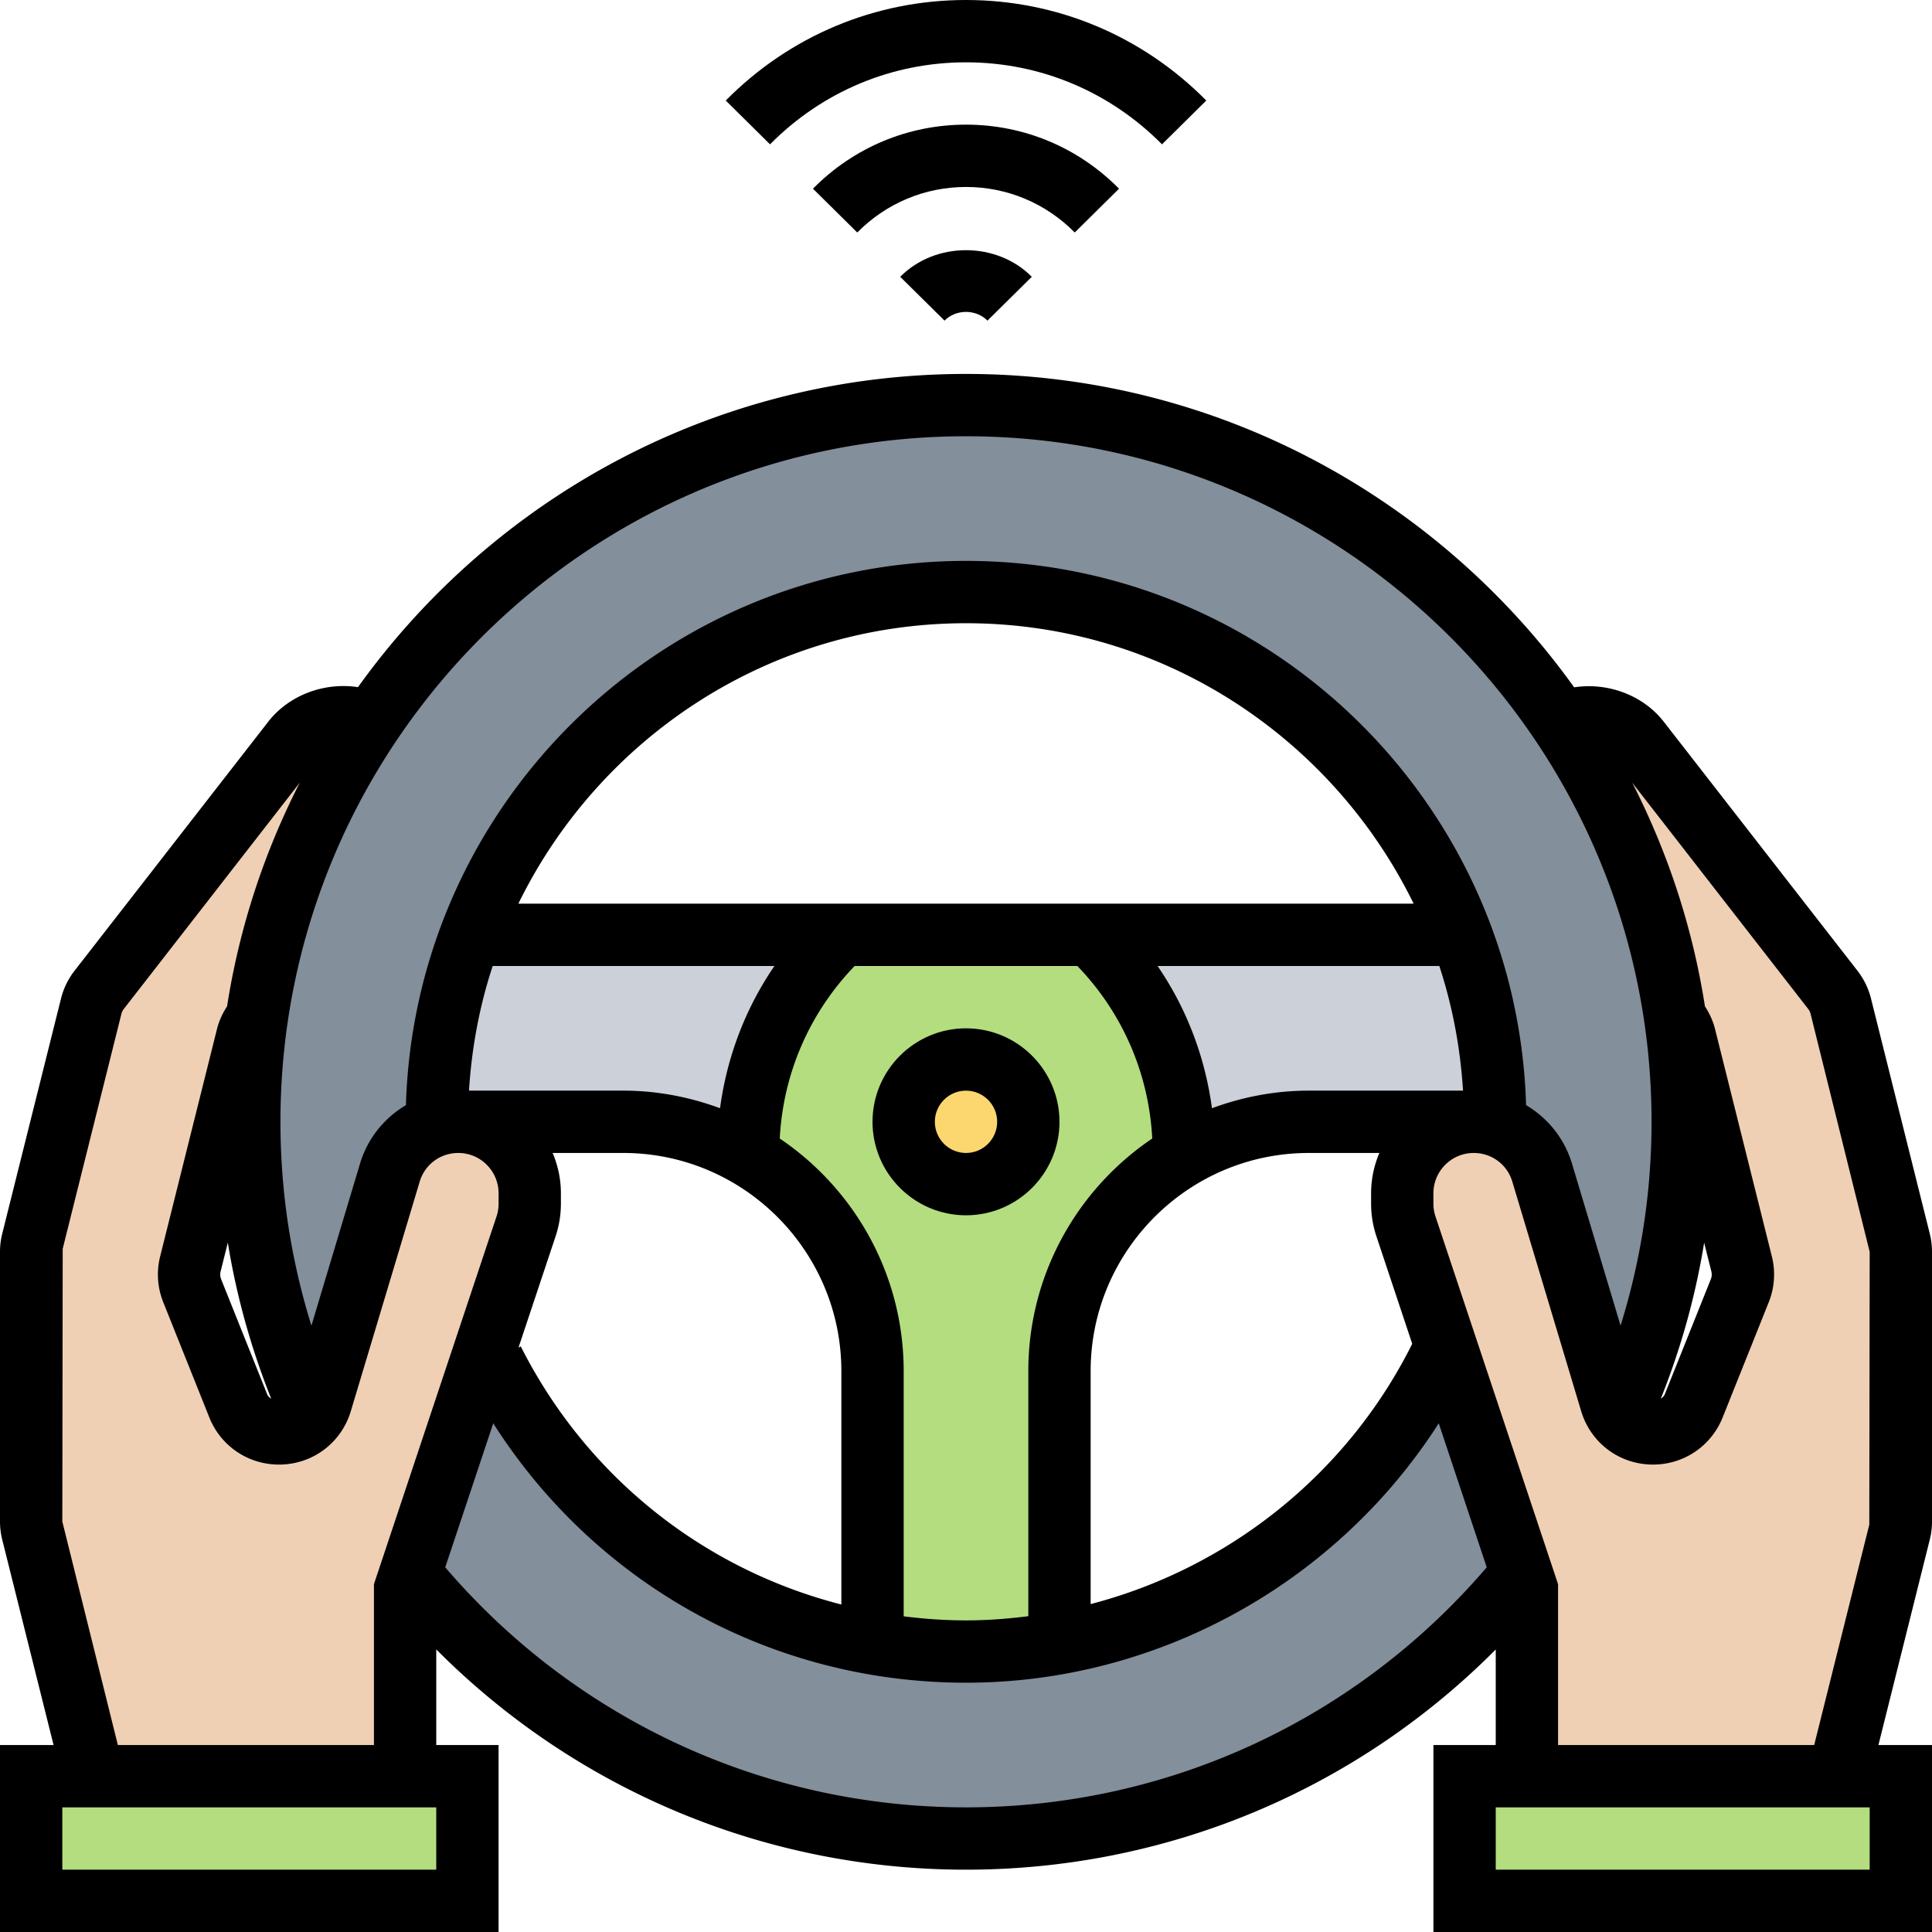 <svg height="496pt" viewBox="0 0 496 496" width="496pt" xmlns="http://www.w3.org/2000/svg"><path d="M488 456v32H376v-32zm0 0M120 456v32H8v-32zm0 0" fill="#b4dd7f"/><path d="M375.281 240c-19.36-51.441-69.043-88-127.281-88s-107.922 36.559-127.281 88c-5.68 14.96-8.719 31.121-8.719 48h5.68c-8.16 0-15.282 5.281-17.602 13.04L82.398 360c-.398 1.441-1.117 2.719-2.078 3.84C69.84 340.719 64 315.04 64 288c0-8.719.64-17.281 1.84-25.68 3.84-28.082 14.16-54.16 29.2-76.64C128.077 136.398 184.237 104 248 104s119.922 32.398 152.96 81.68c15.04 22.48 25.36 48.558 29.2 76.64 1.2 8.399 1.84 16.961 1.84 25.68 0 27.04-5.84 52.719-16.32 75.84-.961-1.121-1.68-2.399-2.078-3.84l-17.68-58.96A18.317 18.317 0 0 0 384 288.878V288c0-16.879-3.04-33.04-8.719-48zm0 0" fill="#838f9b"/><path d="M272 421.922c44.078-7.922 80.8-36.961 99.2-76.32l19.519 58.558C356.96 445.52 305.602 472 248 472c-57.2 0-108.238-26.078-142-66.96l-.879-.321 18.719-56.32 2.719.882c18.96 37.52 54.8 65.04 97.441 72.64a139.549 139.549 0 0 0 48 0zm0 0" fill="#838f9b"/><path d="M420.8 190.238l49.759 63.922c.96 1.2 1.601 2.64 2 4.16l15.12 60.32c.243.88.321 1.84.321 2.72v69.28c0 .88-.078 1.84-.32 2.72L472 456h-80v-48l-1.281-3.84-19.52-58.558-10.238-30.801c-.64-1.84-.961-3.84-.961-5.762v-2.719c0-9.28 6.96-17.039 16-18.16.719-.082 1.52-.16 2.32-.16 2 0 3.918.32 5.68.879a18.317 18.317 0 0 1 11.922 12.16L413.602 360c.398 1.441 1.117 2.719 2.078 3.84 2.082 2.558 5.28 4.16 8.718 4.16 4.563 0 8.723-2.8 10.403-7.04l11.84-29.6c.879-2.16 1.039-4.56.48-6.88l-14.64-58.402a10.427 10.427 0 0 0-1.762-3.84l-.559.082c-3.84-28.082-14.16-54.16-29.2-76.64 2.161-1.04 4.56-1.68 7.118-1.68 5.043 0 9.684 2.32 12.723 6.238zm0 0M136 309.04c0 1.92-.32 3.92-.96 5.76l-11.2 33.598-18.719 56.32L104 408v48H24L8.32 393.36c-.242-.88-.32-1.84-.32-2.72v-69.28c0-.88.078-1.84.32-2.72l15.121-60.32c.399-1.52 1.04-2.96 2-4.16L75.2 190.238A16.035 16.035 0 0 1 87.922 184c2.558 0 4.957.64 7.117 1.68-15.039 22.48-25.36 48.558-29.2 76.64l-.558-.082a10.427 10.427 0 0 0-1.761 3.84L48.879 324.48c-.559 2.32-.399 4.72.48 6.88l11.84 29.6c1.68 4.24 5.84 7.04 10.403 7.04 3.437 0 6.636-1.602 8.718-4.16.961-1.121 1.68-2.399 2.078-3.84l17.68-58.96c2.32-7.759 9.442-13.04 17.602-13.04 10.082 0 18.32 8.238 18.32 18.32zm0 0" fill="#f0d0b4"/><path d="M375.281 240c5.68 14.96 8.719 31.121 8.719 48v.879a18.814 18.814 0 0 0-5.68-.879c-.8 0-1.601.078-2.32.16V288h-40c-11.602 0-22.398 3.121-31.762 8.48L304 296c0-20.48-8.16-40.16-22.64-54.64L280 240zm0 0M216 240l-1.36 1.36A77.332 77.332 0 0 0 192 296l-.238.48c-9.364-5.359-20.16-8.48-31.762-8.48h-48c0-16.879 3.04-33.04 8.719-48zm0 0" fill="#ccd1d9"/><path d="M304 296l.238.48C284.961 307.441 272 328.238 272 352v69.922c-7.762 1.36-15.84 2.078-24 2.078s-16.238-.719-24-2.078V352c0-23.762-12.96-44.559-32.238-55.52L192 296c0-20.48 8.16-40.16 22.64-54.64L216 240h64l1.36 1.36A77.332 77.332 0 0 1 304 296zm0 0" fill="#b4dd7f"/><path d="M264 288c0 8.836-7.164 16-16 16s-16-7.164-16-16 7.164-16 16-16 16 7.164 16 16zm0 0" fill="#fcd770"/><path d="M496 390.617v-69.234c0-1.567-.191-3.145-.574-4.664l-15.09-60.375a19.217 19.217 0 0 0-3.48-7.137l-49.704-63.902c-5.418-6.953-14.535-10.16-23.023-8.848C369.266 127.801 312.289 96 248 96c-64.273 0-121.23 31.785-156.098 80.414-8.496-1.309-17.629 1.922-23.054 8.89L19.16 249.192a19.09 19.09 0 0 0-3.496 7.168L.574 316.72A19.159 19.159 0 0 0 0 321.383v69.234c0 1.567.191 3.145.574 4.664L13.754 448H0v48h128v-48h-16v-24.55c35.922 36.1 84.535 56.55 136 56.55 51.52 0 100.078-20.414 136-56.527V448h-16v48h128v-48h-13.754l13.18-52.719c.383-1.52.574-3.097.574-4.664zM248 112c97.047 0 176 78.953 176 176 0 17.969-2.703 35.488-7.953 52.32l-12.461-41.543c-1.961-6.547-6.266-11.777-11.8-15.058C389.495 206.313 325.96 144 248 144s-141.496 62.313-143.785 139.719c-5.535 3.281-9.84 8.511-11.8 15.058L79.952 340.32C74.703 323.48 72 305.977 72 288c0-97.047 78.953-176 176-176zm191.352 214.406a3.24 3.24 0 0 1-.137 2.008l-11.817 29.531c-.207.52-.613.848-1.03 1.153 5.183-12.97 8.921-26.356 11.136-40.067zm-86-9.047l9.207 27.633c-16.68 33.45-47.16 57.61-82.559 66.824V352c0-30.871 25.121-56 56-56h18.129A26.3 26.3 0 0 0 352 306.352v2.671c0 2.832.457 5.641 1.352 8.336zM141.872 296H160c30.879 0 56 25.129 56 56v59.922c-35.246-9.02-65.336-32.684-82.305-66.258l-.582.297 9.535-28.602a26.44 26.44 0 0 0 1.352-8.336v-2.671A26.3 26.3 0 0 0 141.871 296zm169.273-11.488c-1.77-13.16-6.497-25.61-13.961-36.512h72.328c3.351 10.168 5.39 20.895 6.09 32H336c-8.742 0-17.098 1.648-24.855 4.512zM133.078 232c20.824-42.55 64.442-72 114.922-72s94.098 29.45 114.922 72zm-6.59 16h72.328c-7.464 10.902-12.191 23.352-13.96 36.512C177.097 281.648 168.741 280 160 280h-39.594c.692-11.105 2.73-21.832 6.082-32zm73.696 44.29c.879-16.657 7.593-32.212 19.222-44.29h57.188c11.629 12.07 18.344 27.625 19.222 44.29C276.641 305.23 264 327.167 264 352v62.922c-5.273.672-10.61 1.078-16 1.078-5.406 0-10.734-.383-16-1.04V352c0-24.832-12.64-46.77-31.816-59.71zM58.488 319.022c2.223 13.72 5.961 27.106 11.145 40.075-.418-.297-.832-.625-1.04-1.145l-11.816-29.527a3.283 3.283 0 0 1-.136-2.02zM112 480H16v-16h96zm-81.742-32L16 390.617l.098-70.023 15.078-60.328c.113-.457.312-.868.601-1.227l45.192-58.11c-9.074 17.743-15.496 37.048-18.672 57.43-1.152 1.778-2.059 3.696-2.578 5.778L41.12 322.535a19.108 19.108 0 0 0 .809 11.824l11.812 29.543C56.68 371.246 63.703 376 71.625 376c8.566 0 15.984-5.512 18.445-13.727l17.672-58.898c1.32-4.414 5.305-7.375 9.914-7.375 5.703 0 10.344 4.64 10.344 10.352v2.671a10.33 10.33 0 0 1-.527 3.274L96 406.703V448zM248 464c-51.64 0-100.16-22.45-133.695-61.625l12.328-36.969C152.953 406.786 198.215 432 248 432c49.336 0 95.145-25.64 121.367-66.594l12.32 36.961C348.146 441.56 299.696 464 248 464zm232 16h-96v-16h96zm-80-32v-41.297l-31.473-94.406a10.33 10.33 0 0 1-.527-3.274v-2.671c0-5.711 4.64-10.352 10.344-10.352 4.61 0 8.593 2.96 9.914 7.375l17.672 58.898c2.46 8.215 9.879 13.727 18.445 13.727 7.922 0 14.945-4.754 17.883-12.113l11.82-29.543a19.13 19.13 0 0 0 .8-11.817l-14.597-58.414c-.52-2.074-1.426-3.984-2.578-5.761-3.168-20.375-9.598-39.68-18.664-57.415l45.191 58.11c.274.344.473.762.586 1.183L480 321.383l-.098 70.023L465.754 448zm0 0"/><path d="M272 288c0-13.23-10.77-24-24-24s-24 10.77-24 24 10.77 24 24 24 24-10.77 24-24zm-32 0c0-4.414 3.594-8 8-8s8 3.586 8 8-3.594 8-8 8-8-3.586-8-8zm0 0M248 16c19 0 36.871 7.48 50.32 21.055l11.368-11.246C293.214 9.168 271.305 0 248 0s-45.215 9.168-61.68 25.809l11.368 11.246C211.127 23.48 229 16 248 16zm0 0"/><path d="M287.29 48.441C276.792 37.832 262.84 32 248 32s-28.793 5.832-39.29 16.441l11.368 11.246C227.543 52.153 237.465 48 248 48s20.457 4.152 27.922 11.688zm0 0M231.113 71.063l11.375 11.25c2.953-2.985 8.07-2.985 11.024 0l11.375-11.25c-9.008-9.11-24.766-9.11-33.774 0zm0 0"/></svg>